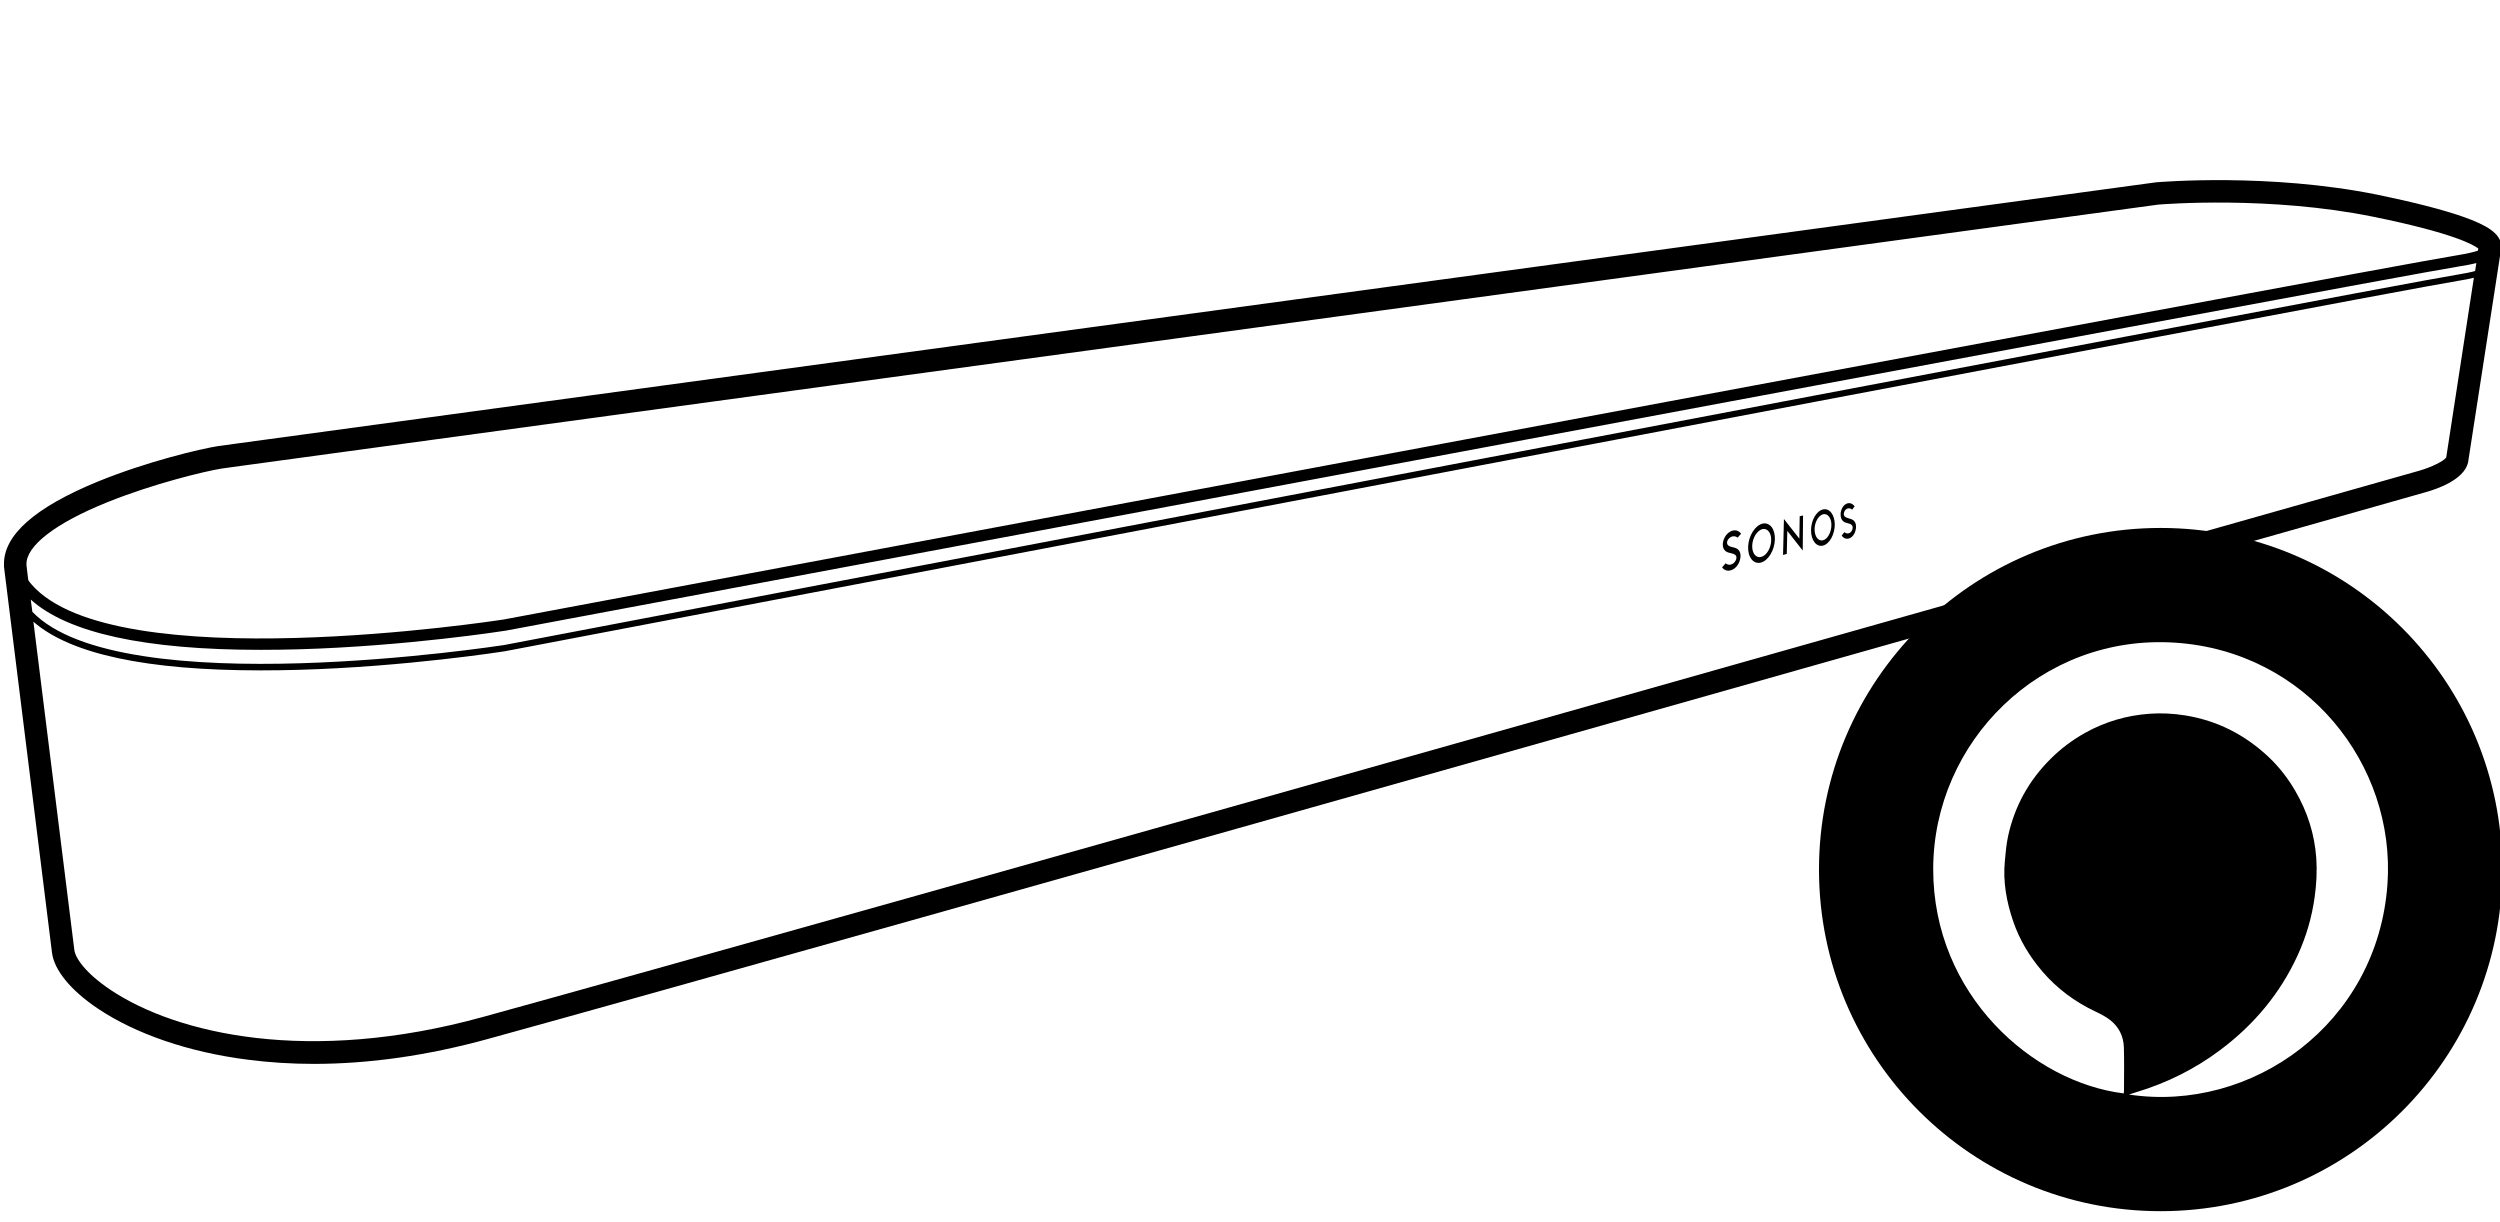 <?xml version="1.0" encoding="UTF-8"?>
<svg width="1127px" height="551px" viewBox="0 0 1127 551" version="1.1" xmlns="http://www.w3.org/2000/svg" xmlns:xlink="http://www.w3.org/1999/xlink">
    <title>beam</title>
    <g id="beam" stroke="none" stroke-width="1" fill="none" fill-rule="evenodd">
        <g id="beam_v1" transform="translate(1, 81)" fill="#000000">
            <path d="M1126.601,29.765 L1126.521,29.287 C1125.882,24.419 1120.77,20.668 1109.029,16.598 C1099.843,13.406 1086.984,10.135 1070.77,6.783 C1021.888,-3.112 972.846,1.037 970.849,1.197 L106.071,118.902 L97.364,120.099 L97.285,120.099 C89.297,121.376 65.575,126.962 43.371,135.979 C14.697,147.71 0.399,160.318 0.799,173.725 L0.799,174.523 L22.444,348.487 C23.403,356.307 30.911,365.484 43.051,373.624 C60.144,385.115 84.106,393.334 110.543,396.686 C120.288,397.963 130.272,398.601 140.496,398.601 C165.496,398.601 191.774,394.85 219.01,387.349 C362.621,347.848 1085.067,143.002 1092.335,140.927 C1097.527,139.49 1109.668,135.341 1111.585,127.6 L1126.601,30.563 L1126.601,29.765 Z M12.859,189.286 C29.633,204.368 64.377,211.949 116.534,211.949 C121.965,211.949 127.636,211.869 133.467,211.709 C181.949,210.353 226.279,203.41 226.758,203.33 L226.838,203.33 C235.304,201.734 1076.92,43.89 1107.591,39.102 C1110.147,38.703 1112.863,38.224 1115.339,37.586 L1114.78,41.177 C1112.863,41.735 1110.307,42.214 1107.032,42.773 C1076.281,47.561 234.665,208.198 226.199,209.794 C224.442,210.034 53.515,236.447 13.578,194.792 L12.859,189.286 Z M10.943,173.485 C10.623,165.186 23.882,154.892 47.205,145.475 C68.371,136.937 91.454,131.431 98.882,130.234 L107.508,129.037 L971.808,11.252 C974.444,11.012 1022.367,7.262 1068.693,16.678 C1105.275,24.1 1114.22,29.446 1116.217,31.042 L1116.057,32 C1114.141,32.638 1111.185,33.356 1106.712,34.075 C1076.041,38.863 236.582,196.308 225.879,198.303 C222.604,198.782 50.559,225.196 13.259,182.503 C12.7,181.864 12.141,181.226 11.741,180.508 L10.943,173.884 L10.943,173.565 L10.943,173.485 Z M1101.76,125.206 C1100.802,126.802 1094.971,129.675 1089.62,131.191 C1082.271,133.266 359.905,338.113 216.374,377.534 C138.339,399 78.594,385.195 48.722,365.165 C37.46,357.584 32.907,350.801 32.508,347.21 L14.058,199.261 C30.751,213.864 65.096,221.206 116.454,221.206 C121.885,221.206 127.556,221.126 133.467,220.966 C181.87,219.61 226.119,212.667 226.598,212.587 C235.065,210.991 1076.68,50.354 1107.351,45.566 C1109.987,45.167 1112.224,44.688 1114.22,44.209 L1101.76,125.206 Z" id="Shape" fill-rule="nonzero"></path>
            <polygon id="Path" points="810.146 161.834 803.197 152.977 802.798 169.176 804.475 168.697 804.715 158.323 811.664 167.181 811.823 151.381 810.306 151.7"></polygon>
            <path d="M820.769,148.667 C817.814,149.386 815.418,153.535 815.418,158.084 C815.418,162.632 817.894,165.745 820.849,164.947 C823.804,164.149 826.121,159.839 826.121,155.371 C826.041,150.902 823.645,147.949 820.769,148.667 Z M820.849,162.553 C818.692,163.111 817.015,160.877 817.015,157.605 C817.015,154.413 818.772,151.381 820.849,150.822 C822.926,150.343 824.603,152.498 824.603,155.61 C824.603,158.882 822.926,161.994 820.849,162.553 Z" id="Shape" fill-rule="nonzero"></path>
            <path d="M793.533,155.051 C790.258,155.849 787.303,160.398 787.063,165.266 C786.823,170.213 789.459,173.485 792.814,172.607 C796.168,171.73 798.964,167.021 799.124,162.233 C799.283,157.445 796.807,154.333 793.533,155.051 Z M792.973,170.054 C790.577,170.692 788.74,168.378 788.9,164.867 C789.06,161.356 791.136,158.164 793.453,157.525 C795.769,156.967 797.606,159.281 797.446,162.632 C797.366,166.064 795.37,169.415 792.973,170.054 Z" id="Shape" fill-rule="nonzero"></path>
            <path d="M780.034,160.797 C781.152,160.558 782.031,161.116 782.35,161.356 L783.868,159.6 C783.788,159.52 782.59,157.605 780.194,158.164 C779.076,158.403 777.957,159.201 777.079,160.318 C776.28,161.435 775.721,162.792 775.641,164.149 C775.561,165.585 775.961,166.622 776.759,167.341 C777.318,167.819 778.117,168.139 779.315,168.378 C781.552,168.857 781.791,169.655 781.791,170.453 C781.711,171.65 780.753,173.086 779.315,173.485 C778.117,173.804 777.239,173.246 776.919,172.927 L775.322,174.762 C775.402,174.842 776.68,176.837 779.156,176.119 C780.354,175.799 781.472,175.001 782.271,173.804 C783.069,172.687 783.549,171.251 783.628,169.894 C783.708,168.458 783.309,167.42 782.51,166.702 C781.951,166.223 781.152,165.904 780.034,165.665 C777.798,165.186 777.558,164.388 777.558,163.59 C777.558,162.553 778.517,161.196 780.034,160.797 Z" id="Path"></path>
            <path d="M832.351,152.657 C830.514,152.179 830.194,151.46 830.194,150.742 C830.194,149.705 830.833,148.508 832.031,148.189 C832.91,147.949 833.708,148.508 833.948,148.747 L835.066,147.231 C834.986,147.151 833.868,145.475 831.951,145.874 C831.073,146.114 830.194,146.752 829.635,147.71 C829.076,148.667 828.676,149.864 828.756,151.061 C828.756,152.338 829.156,153.296 829.875,153.934 C830.354,154.413 830.993,154.652 832.031,154.892 C833.868,155.291 834.188,156.089 834.188,156.807 C834.188,157.844 833.549,159.121 832.351,159.44 C831.392,159.68 830.673,159.121 830.434,158.882 L829.236,160.478 C829.315,160.558 830.434,162.313 832.43,161.755 C833.389,161.515 834.188,160.797 834.827,159.76 C835.386,158.802 835.705,157.525 835.705,156.408 C835.705,155.131 835.306,154.253 834.587,153.615 C833.948,153.136 833.309,152.897 832.351,152.657 Z" id="Path"></path>
        </g>
        <path d="M974,546 C888.948,546 820,477.052 820,392 C820,306.948 888.948,238 974,238 C1059.052,238 1128,306.948 1128,392 C1128,477.052 1059.052,546 974,546 Z M959.729,493.426 C1014.934,501.734 1071.882,461.66 1076.272,398.495 C1080.011,344.716 1039.71,293.552 980.459,289.71 C919.837,285.78 871.546,334.551 871.488,391.732 C871.431,448.534 916.443,487.903 957.388,492.91 C957.425,492.535 957.494,492.162 957.494,491.789 C957.497,485.238 957.639,478.683 957.442,472.139 C957.292,467.133 955.165,462.855 951.174,459.769 C949.248,458.281 947.011,457.136 944.794,456.09 C935.463,451.685 927.346,445.729 920.63,437.856 C914.913,431.155 910.431,423.74 907.577,415.42 C904.559,406.622 902.888,397.581 903.782,388.226 C904.139,384.486 904.434,380.708 905.224,377.046 C908.157,363.443 914.661,351.749 924.566,341.943 C929.198,337.359 934.358,333.497 940.046,330.33 C949.002,325.344 958.642,322.533 968.821,321.773 C974.266,321.367 979.727,321.632 985.17,322.52 C999.703,324.891 1012.173,331.303 1022.803,341.361 C1027.472,345.778 1031.374,350.84 1034.626,356.39 C1040.168,365.845 1043.435,376.047 1044.185,386.964 C1044.579,392.715 1044.256,398.475 1043.471,404.228 C1042.221,413.387 1039.67,422.137 1035.847,430.509 C1027.936,447.839 1016.053,461.996 1000.846,473.376 C989.39,481.949 976.748,488.241 963.03,492.354 C962.018,492.657 961.02,493.006 959.729,493.426 Z" id="Oval-2" fill="#000000"></path>
    </g>
</svg>